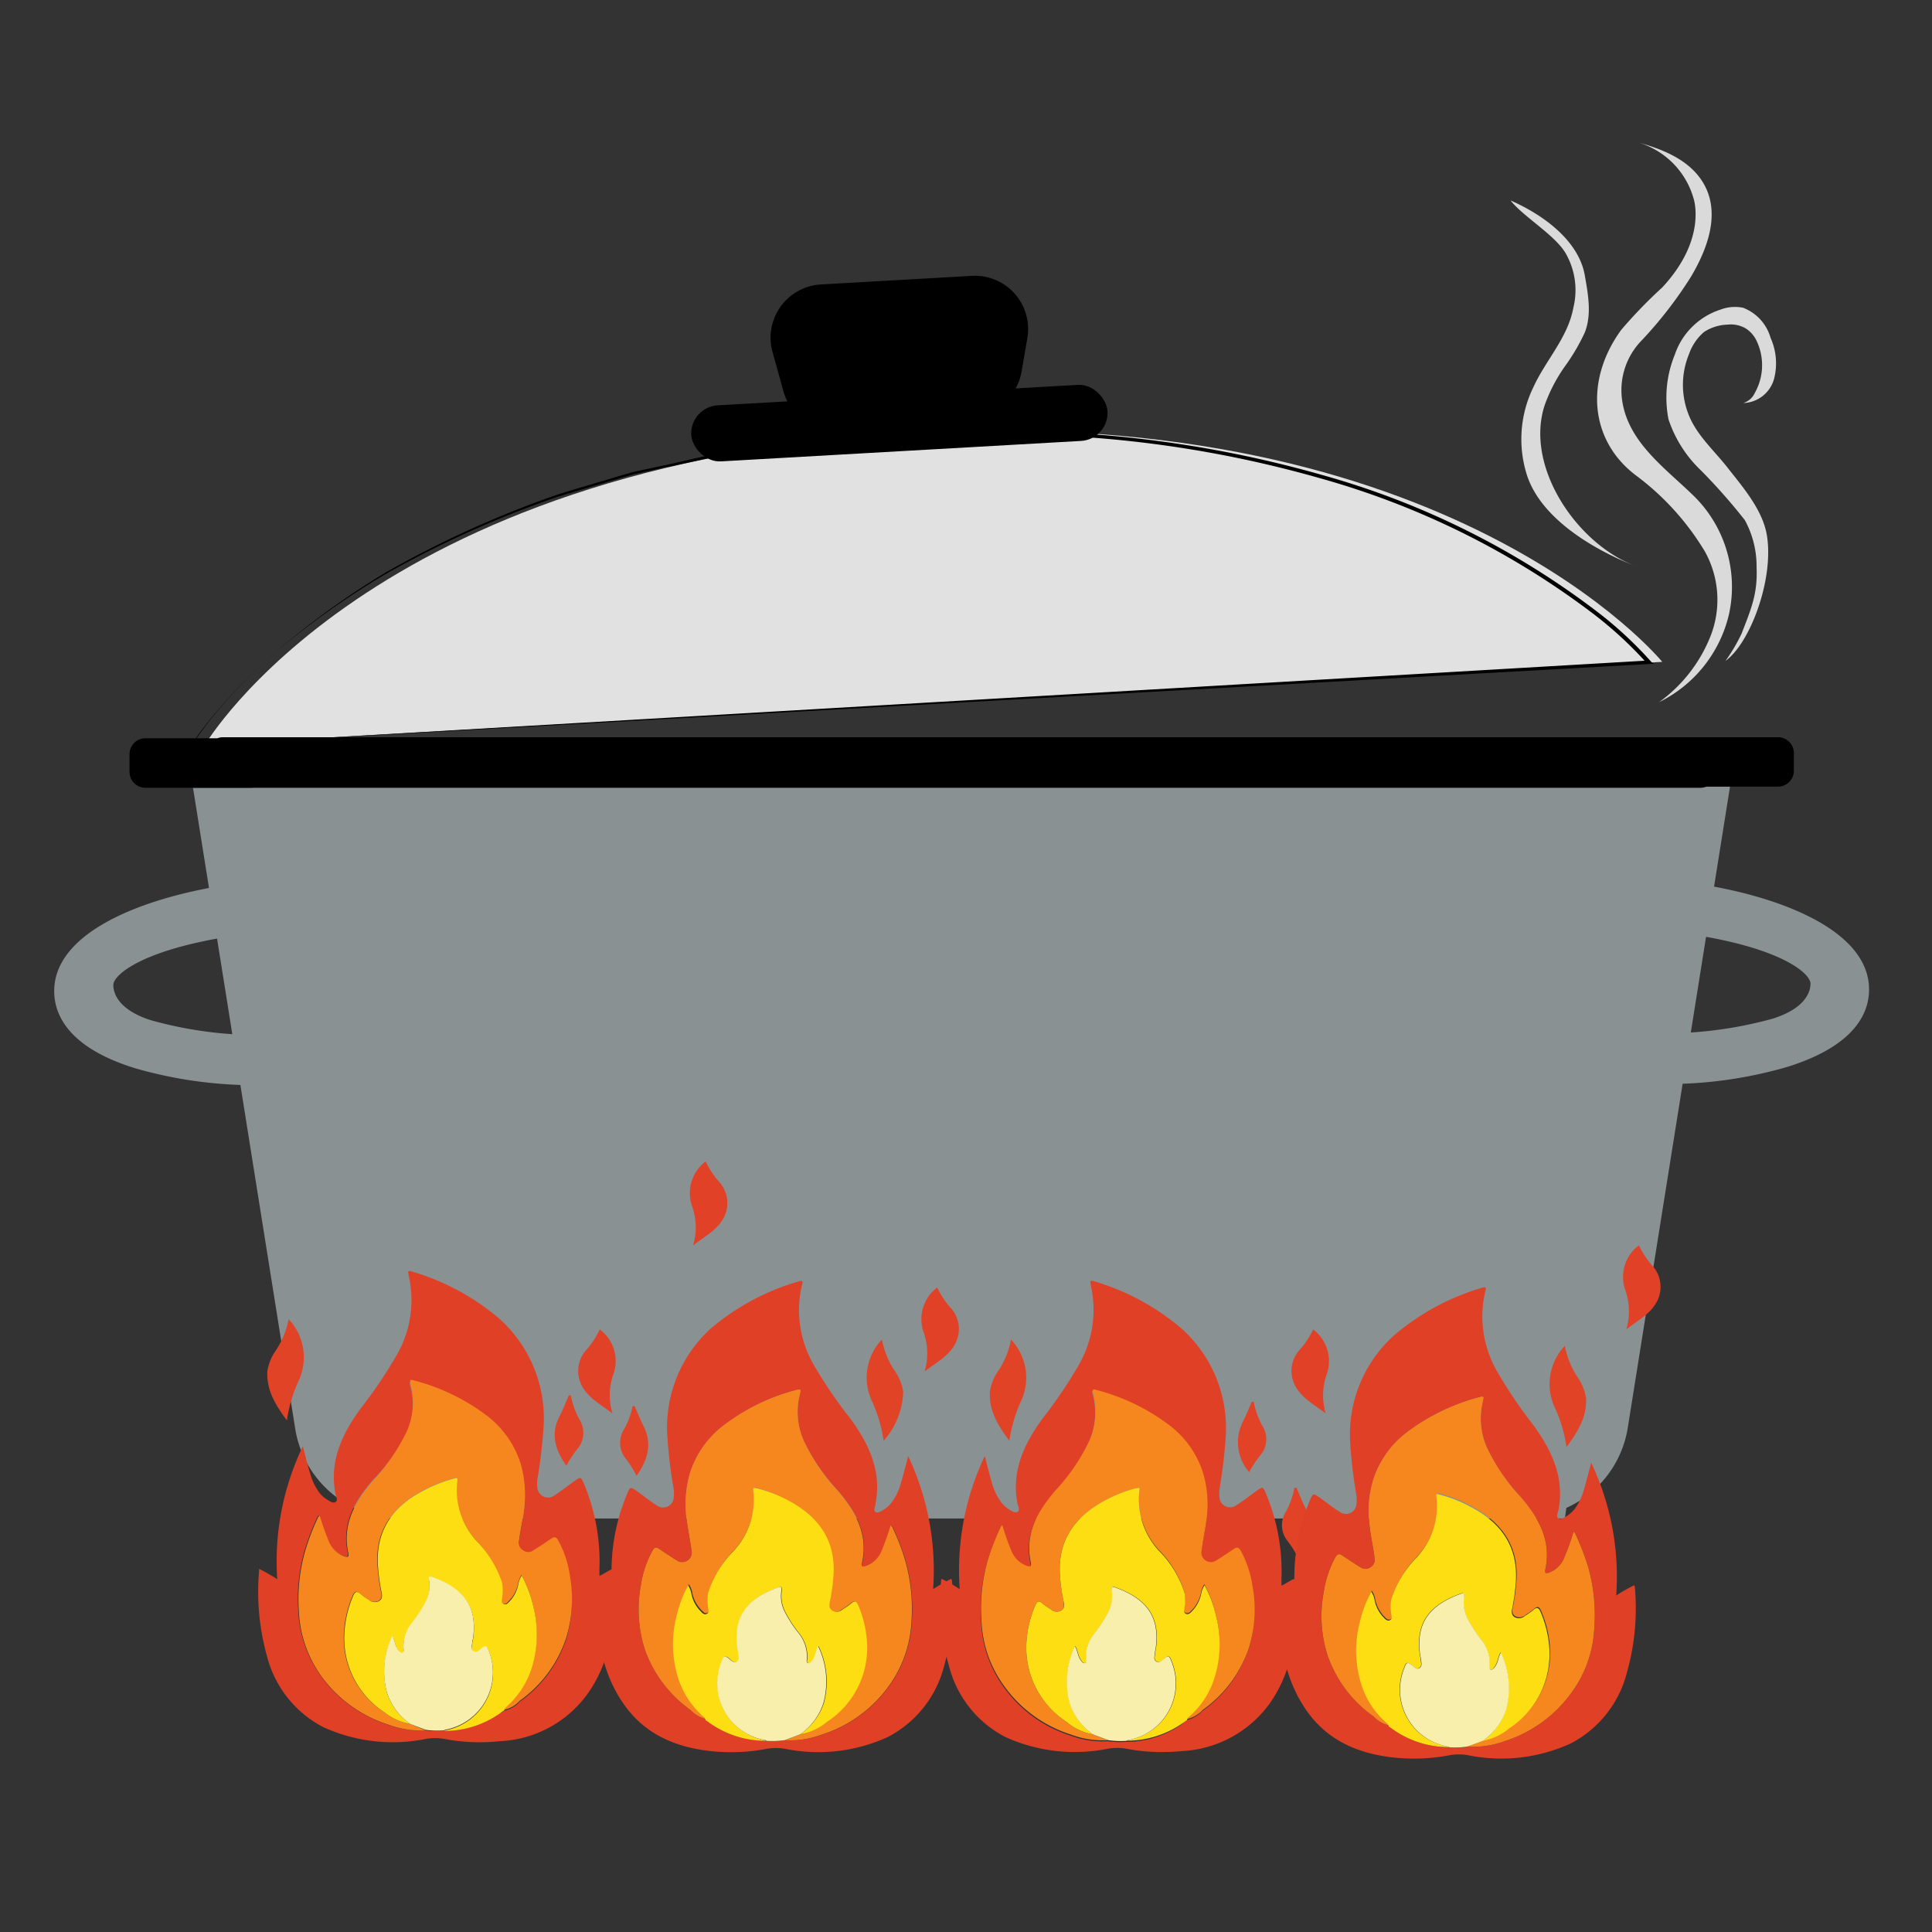 <svg xmlns="http://www.w3.org/2000/svg" viewBox="0 0 165.86 165.86"><rect x="0" y="0" width="165.86" height="165.86" fill="#333333" stroke="none"/><defs><style>.cls-1{fill:#e0e1e0;}.cls-2{fill:#8a9193;}.cls-3{fill:#e04026;}.cls-4{fill:#e14326;}.cls-5{fill:#e14126;}.cls-6{fill:#e24226;}.cls-7{fill:#f6871f;}.cls-8{fill:#fdde13;}.cls-9{fill:#f8efac;}.cls-10{fill:#dadadb;}</style></defs><g id="Layer_3" data-name="Layer 3"><path class="cls-1" d="M17.61,63.92S31.78,39.81,78.17,37.17,142.7,56.82,142.7,56.82Z"/><path d="M16.48,64,141.57,56.7l-.13.3a34,34,0,0,0-4.57-4.24,69.86,69.86,0,0,0-23.53-11.7A98.1,98.1,0,0,0,89,37.33l-2.93-.11a11.68,11.68,0,0,0-1.45,0l-1.4,0-5.67.14c-1.86.11-3.68.3-5.48.45l-2.68.23c-.89,0-1.76.25-2.62.36l-5.09.78c-1.66.3-3.27.7-4.87,1l-2.35.53c-.77.2-1.52.44-2.27.65-1.49.45-2.95.87-4.37,1.31a88.58,88.58,0,0,0-14.61,6.55,69,69,0,0,0-9.83,7,50.34,50.34,0,0,0-5.32,5.51c-.54.69-.95,1.21-1.2,1.59L16.5,64l.08-.14c.06-.11.15-.25.27-.43.25-.39.65-.92,1.18-1.62a48.18,48.18,0,0,1,5.32-5.56,69.38,69.38,0,0,1,9.81-7.13A88.37,88.37,0,0,1,47.8,42.48c1.42-.45,2.88-.87,4.38-1.32.75-.22,1.49-.46,2.26-.66L56.8,40c1.59-.34,3.2-.76,4.87-1.06l5.1-.79c.87-.12,1.74-.31,2.63-.37l2.68-.23c1.8-.15,3.64-.36,5.49-.46l5.69-.15,1.44,0a14,14,0,0,1,1.45,0l2.94.11a98.18,98.18,0,0,1,24.39,3.72,69.86,69.86,0,0,1,23.67,11.77,33.51,33.51,0,0,1,4.62,4.29L142,57l-.37,0Z"/><rect x="59.31" y="33.92" width="35.79" height="4.82" rx="2.41" transform="translate(-1.93 4.43) rotate(-3.25)"/><path d="M67.26,33.6l-.94-3.39a4.58,4.58,0,0,1,4.15-5.79l13-.74A4.57,4.57,0,0,1,88.2,29l-.5,2.91a4.59,4.59,0,0,1-4,3.77L72.15,36.93A4.57,4.57,0,0,1,67.26,33.6Z"/><path class="cls-2" d="M142.72,93.06c-.85,0-1.71,0-2.58-.07-9.86-.51-18.52-4.58-19.39-9.8l4.36.23c-.07,1.28,5.2,4.68,15.25,5.2a34.88,34.88,0,0,0,11.83-1.17c3.16-1,3.23-2.64,3.24-3,0-.88-2.48-3.06-10.27-4.24l.66-4.32c7.25,1.12,14.9,4.13,14.63,9.32-.1,1.94-1.39,4.61-6.94,6.36A36.86,36.86,0,0,1,142.72,93.06Z"/><path class="cls-2" d="M21.67,67.53v.1h-5.1l8.78,55.06a9.12,9.12,0,0,0,5.3,6.87l.1.71h2.35a10.19,10.19,0,0,0,1.24.09h100l.13-.91a9.11,9.11,0,0,0,5.27-6.86l8.78-55.06Z"/><path d="M152.63,63.29H19.15a1.33,1.33,0,0,0-.49.09H12.48a1.36,1.36,0,0,0-1.36,1.37v1.51a1.36,1.36,0,0,0,1.36,1.37H146a1.44,1.44,0,0,0,.5-.1h6.17A1.36,1.36,0,0,0,154,66.17V64.65A1.36,1.36,0,0,0,152.63,63.29Z"/><path class="cls-2" d="M11.61,91.71C6.05,90,4.76,87.29,4.66,85.35,4.39,80.16,12,77.15,19.29,76L20,80.35c-7.79,1.18-10.32,3.36-10.27,4.24,0,.32.08,2,3.24,3a34.61,34.61,0,0,0,11.83,1.18C34.81,88.2,40.07,84.79,40,83.51l4.37-.22c-.87,5.21-9.54,9.29-19.4,9.8-.87,0-1.73.07-2.57.07A37.11,37.11,0,0,1,11.61,91.71Z"/><path class="cls-3" d="M22.25,134.69a15.75,15.75,0,0,1,1.55.88A22.83,22.83,0,0,1,26,124.16c.22.84.38,1.53.59,2.21a5.07,5.07,0,0,0,.81,1.75,2.4,2.4,0,0,0,.64.59c.24.15.53.37.76.24s.06-.47,0-.71c-.55-2.81.58-5.14,2.16-7.32a39.07,39.07,0,0,0,3.12-4.63,9.39,9.39,0,0,0,1-6.8c0-.2-.18-.48.25-.34a20.38,20.38,0,0,1,7.55,4.07,11.49,11.49,0,0,1,3.78,9.38,43.64,43.64,0,0,1-.53,4.4,2.83,2.83,0,0,0,0,.71.92.92,0,0,0,1.34.75c.63-.39,1.2-.85,1.8-1.28s.6-.41.87.22a17.28,17.28,0,0,1,1.32,7.31c0,.16,0,.33,0,.49s0,0,.08.06l.83-.47c.2-.11.3-.07.31.18.18,3.67,0,7.27-2.22,10.42a9.82,9.82,0,0,1-7.59,4.09,16.1,16.1,0,0,1-4.75-.2,4.62,4.62,0,0,0-1.53,0,14.38,14.38,0,0,1-8.82-1,9.51,9.51,0,0,1-4.84-6.06,20.72,20.72,0,0,1-.69-7.35A1.08,1.08,0,0,1,22.25,134.69ZM43.07,147l.2-.13a2.58,2.58,0,0,0,1.36-.79,10.76,10.76,0,0,0,3.91-5.15,11.32,11.32,0,0,0,.36-5.51,8.82,8.82,0,0,0-1-3c-.17-.3-.32-.34-.6-.15-.5.34-1,.67-1.53,1a.72.72,0,0,1-.88,0,.71.71,0,0,1-.37-.68c.13-1,.36-2,.47-3a9.7,9.7,0,0,0-.3-3.72,8.33,8.33,0,0,0-2.8-4.07,17.72,17.72,0,0,0-6.41-3.12c-.46-.14-.28.18-.24.36a6.08,6.08,0,0,1-.33,4A17,17,0,0,1,32,127.07c-1.54,1.79-2.69,3.71-2.15,6.21.08.38-.06.38-.34.3a2.31,2.31,0,0,1-1.34-1.31,23.11,23.11,0,0,1-.77-2.18.42.42,0,0,0-.18.22,19.76,19.76,0,0,0-1.06,2.77,15.05,15.05,0,0,0-.55,5.25,10.31,10.31,0,0,0,2,5.64,11.35,11.35,0,0,0,5.69,4.09,7.66,7.66,0,0,0,3.18.48,6.88,6.88,0,0,0,1.57.05,8.31,8.31,0,0,0,4.84-1.54Z"/><path class="cls-4" d="M24.78,113.25a4.76,4.76,0,0,1,.85,5.3,12.33,12.33,0,0,0-1,3.39c-1-1.35-1.75-2.59-1.68-4.19a4.13,4.13,0,0,1,.74-1.83A7.36,7.36,0,0,0,24.78,113.25Z"/><path class="cls-5" d="M51.49,114.13a3.38,3.38,0,0,1,1.15,3.9,5.39,5.39,0,0,0-.06,3.31c-1.07-.82-2.18-1.37-2.71-2.54a2.71,2.71,0,0,1,.42-2.86A7.31,7.31,0,0,0,51.49,114.13Z"/><path class="cls-6" d="M54.65,126.7a9.79,9.79,0,0,0-.95-1.51,2.13,2.13,0,0,1-.21-2.34,6.92,6.92,0,0,0,.79-2c0-.08,0-.14.13-.14s.1.07.13.14c.23.53.45,1.07.71,1.59C56,123.93,55.63,125.3,54.65,126.7Z"/><path class="cls-7" d="M36.53,148.54a7.66,7.66,0,0,1-3.18-.48A11.35,11.35,0,0,1,27.66,144a10.31,10.31,0,0,1-2-5.64,15.05,15.05,0,0,1,.55-5.25,19.76,19.76,0,0,1,1.06-2.77.42.42,0,0,1,.18-.22,23.11,23.11,0,0,0,.77,2.18,2.31,2.31,0,0,0,1.34,1.31c.28.08.42.08.34-.3-.54-2.5.61-4.42,2.15-6.21a17,17,0,0,0,2.88-4.24,6.08,6.08,0,0,0,.33-4c0-.18-.22-.5.24-.36a17.72,17.72,0,0,1,6.41,3.12,8.33,8.33,0,0,1,2.8,4.07,9.7,9.7,0,0,1,.3,3.72c-.11,1-.34,2-.47,3a.71.71,0,0,0,.37.68.72.72,0,0,0,.88,0c.52-.31,1-.64,1.53-1,.28-.19.43-.15.6.15a8.82,8.82,0,0,1,1,3,11.32,11.32,0,0,1-.36,5.51A10.76,10.76,0,0,1,44.63,146a2.58,2.58,0,0,1-1.36.79.45.45,0,0,1,.16-.28,7.47,7.47,0,0,0,2.1-3.06,9.64,9.64,0,0,0,.24-5.55,10.6,10.6,0,0,0-1-2.68,1.88,1.88,0,0,0-.29.74,2.91,2.91,0,0,1-.76,1.45c-.15.15-.3.37-.55.26s-.13-.37-.12-.55a4,4,0,0,0,0-1.25A9.11,9.11,0,0,0,41,132.38a6.42,6.42,0,0,1-1.77-5.22c.06-.4-.11-.29-.33-.23A12,12,0,0,0,36.23,128c-2.5,1.35-4,3.33-3.83,6.31a17,17,0,0,0,.29,2.24c.06.3.16.64-.16.86a.76.76,0,0,1-.92-.1,4.57,4.57,0,0,1-.68-.47c-.31-.28-.49-.25-.65.14a9.38,9.38,0,0,0-.74,3A7.59,7.59,0,0,0,33,147,4.89,4.89,0,0,0,35.22,148Z"/><path class="cls-8" d="M35.22,148A4.89,4.89,0,0,1,33,147a7.59,7.59,0,0,1-3.42-7,9.38,9.38,0,0,1,.74-3c.16-.39.34-.42.65-.14a4.57,4.57,0,0,0,.68.47.76.76,0,0,0,.92.1c.32-.22.22-.56.16-.86a17,17,0,0,1-.29-2.24c-.16-3,1.33-5,3.83-6.31a12,12,0,0,1,2.66-1.07c.22-.06.39-.17.33.23A6.42,6.42,0,0,0,41,132.38a9.11,9.11,0,0,1,2.11,3.52,4,4,0,0,1,0,1.25c0,.18-.13.44.12.55s.4-.11.55-.26A2.91,2.91,0,0,0,44.5,136a1.88,1.88,0,0,1,.29-.74,10.6,10.6,0,0,1,1,2.68,9.64,9.64,0,0,1-.24,5.55,7.47,7.47,0,0,1-2.1,3.06.45.45,0,0,0-.16.28l-.2.13-.13.1a8.31,8.31,0,0,1-4.84,1.54l.09-.05a5,5,0,0,0,3.75-6.8c-.11-.31-.22-.53-.59-.22-.19.15-.4.47-.71.26s-.1-.51-.11-.77a2.61,2.61,0,0,1,.06-.27c.43-2.92-.92-4.38-3.46-5.31-.26-.1-.37-.05-.31.28a2.94,2.94,0,0,1-.27,1.77,10.83,10.83,0,0,1-1.23,1.9,3.18,3.18,0,0,0-.69,2.16c0,.13.11.32-.09.38s-.26-.11-.36-.22c-.28-.35-.28-.82-.51-1.24a7,7,0,0,0-.46,4.89A5.24,5.24,0,0,0,35.22,148Z"/><path class="cls-9" d="M35.22,148a5.24,5.24,0,0,1-2-2.69,7,7,0,0,1,.46-4.89c.23.42.23.89.51,1.24.1.11.2.27.36.22s.1-.25.09-.38a3.18,3.18,0,0,1,.69-2.16,10.83,10.83,0,0,0,1.23-1.9,2.94,2.94,0,0,0,.27-1.77c-.06-.33,0-.38.31-.28,2.54.93,3.89,2.39,3.46,5.31a2.61,2.61,0,0,0-.06.27c0,.26-.17.58.11.77s.52-.11.71-.26c.37-.31.48-.09.59.22a5,5,0,0,1-3.75,6.8l-.09.05a6.88,6.88,0,0,1-1.57-.05Z"/><path class="cls-7" d="M42.94,147.05l.13-.1Z"/><path class="cls-3" d="M80.84,135.54a14.68,14.68,0,0,1,1.55.88A22.85,22.85,0,0,1,84.54,125c.22.84.39,1.53.59,2.21a5.26,5.26,0,0,0,.81,1.75,2.85,2.85,0,0,0,.65.6c.23.14.52.36.76.23s.06-.47,0-.71c-.54-2.81.58-5.14,2.16-7.31a39.27,39.27,0,0,0,3.13-4.64,9.43,9.43,0,0,0,1-6.8c0-.2-.18-.48.26-.34a20.41,20.41,0,0,1,7.54,4.07,11.46,11.46,0,0,1,3.78,9.38,43.3,43.3,0,0,1-.53,4.4,3.39,3.39,0,0,0,0,.71.91.91,0,0,0,1.33.75c.63-.38,1.21-.85,1.81-1.28s.59-.41.86.23a17.21,17.21,0,0,1,1.32,7.3c0,.16,0,.33,0,.49s0,0,.07.06l.83-.47c.2-.11.3-.07.31.18.19,3.67,0,7.27-2.21,10.42a9.89,9.89,0,0,1-7.6,4.1,16.47,16.47,0,0,1-4.75-.21,4.63,4.63,0,0,0-1.53,0,14.39,14.39,0,0,1-8.82-1,9.49,9.49,0,0,1-4.83-6.06,20.25,20.25,0,0,1-.69-7.35A.62.62,0,0,1,80.84,135.54Zm20.83,12.26.19-.13a2.63,2.63,0,0,0,1.36-.78,10.77,10.77,0,0,0,3.91-5.16,11.09,11.09,0,0,0,.36-5.51,9.09,9.09,0,0,0-1-3c-.18-.3-.33-.34-.6-.15-.51.34-1,.67-1.54,1a.81.81,0,0,1-1.24-.7c.12-1,.36-2,.46-3.05a9.52,9.52,0,0,0-.3-3.72,8.2,8.2,0,0,0-2.8-4.07,17.67,17.67,0,0,0-6.4-3.12c-.46-.14-.29.18-.24.37a6.16,6.16,0,0,1-.34,4,16.84,16.84,0,0,1-2.88,4.23c-1.54,1.79-2.68,3.71-2.15,6.21.08.38-.06.38-.33.3a2.25,2.25,0,0,1-1.34-1.31,20.59,20.59,0,0,1-.77-2.18.44.44,0,0,0-.18.23,20.47,20.47,0,0,0-1.07,2.76,15,15,0,0,0-.54,5.25,10.21,10.21,0,0,0,2,5.64,11.22,11.22,0,0,0,5.68,4.09,7.7,7.7,0,0,0,3.19.48,7.41,7.41,0,0,0,1.56.06,8.43,8.43,0,0,0,4.85-1.55Z"/><path class="cls-4" d="M86.79,115a4.75,4.75,0,0,1,.86,5.29,12.51,12.51,0,0,0-1,3.4c-1-1.35-1.75-2.6-1.67-4.19a4.23,4.23,0,0,1,.73-1.83A7,7,0,0,0,86.79,115Z"/><path class="cls-5" d="M112.73,114.13a3.4,3.4,0,0,1,1.15,3.9,5.46,5.46,0,0,0-.07,3.31c-1.07-.82-2.17-1.37-2.7-2.54a2.69,2.69,0,0,1,.41-2.86A7.07,7.07,0,0,0,112.73,114.13Z"/><path class="cls-6" d="M111.46,133.76a9.41,9.41,0,0,0-.95-1.5,2.14,2.14,0,0,1-.2-2.34,6.87,6.87,0,0,0,.79-2.06c0-.08,0-.14.13-.14s.1.08.13.15c.23.53.44,1.07.71,1.58A3.93,3.93,0,0,1,111.46,133.76Z"/><path class="cls-7" d="M95.13,149.39a7.7,7.7,0,0,1-3.19-.48,11.22,11.22,0,0,1-5.68-4.09,10.21,10.21,0,0,1-2-5.64,15,15,0,0,1,.54-5.25,20.47,20.47,0,0,1,1.07-2.76.44.44,0,0,1,.18-.23,20.59,20.59,0,0,0,.77,2.18,2.25,2.25,0,0,0,1.34,1.31c.27.08.41.08.33-.3-.53-2.5.61-4.42,2.15-6.21a16.84,16.84,0,0,0,2.88-4.23,6.16,6.16,0,0,0,.34-4c0-.19-.22-.51.24-.37a17.67,17.67,0,0,1,6.4,3.12,8.2,8.2,0,0,1,2.8,4.07,9.52,9.52,0,0,1,.3,3.72c-.1,1-.34,2-.46,3.05a.81.81,0,0,0,1.24.7c.52-.31,1-.64,1.54-1,.27-.19.42-.15.6.15a9.09,9.09,0,0,1,1,3,11.09,11.09,0,0,1-.36,5.51,10.77,10.77,0,0,1-3.91,5.16,2.63,2.63,0,0,1-1.36.78.42.42,0,0,1,.17-.28,7.29,7.29,0,0,0,2.09-3.06,9.61,9.61,0,0,0,.24-5.54,10.3,10.3,0,0,0-1-2.69,1.88,1.88,0,0,0-.29.74,3,3,0,0,1-.75,1.45c-.15.15-.31.37-.56.26s-.13-.36-.12-.55a3.5,3.5,0,0,0,0-1.25,9,9,0,0,0-2.11-3.52A6.46,6.46,0,0,1,97.81,128c.07-.4-.1-.28-.32-.23a12.12,12.12,0,0,0-2.67,1.07c-2.5,1.36-4,3.33-3.83,6.31a15.27,15.27,0,0,0,.3,2.24c0,.3.16.64-.16.86a.76.76,0,0,1-.93-.1,5.15,5.15,0,0,1-.68-.47c-.3-.27-.48-.25-.64.14a9.4,9.4,0,0,0-.75,3,7.6,7.6,0,0,0,3.43,7,4.75,4.75,0,0,0,2.26,1.07Z"/><path class="cls-8" d="M93.82,148.89a4.75,4.75,0,0,1-2.26-1.07,7.6,7.6,0,0,1-3.43-7,9.4,9.4,0,0,1,.75-3c.16-.39.34-.41.64-.14a5.15,5.15,0,0,0,.68.47.76.76,0,0,0,.93.1c.32-.22.21-.56.16-.86a15.27,15.27,0,0,1-.3-2.24c-.16-3,1.33-4.95,3.83-6.31a12.12,12.12,0,0,1,2.67-1.07c.22,0,.39-.17.32.23a6.46,6.46,0,0,0,1.77,5.22,9,9,0,0,1,2.11,3.52,3.5,3.5,0,0,1,0,1.25c0,.19-.12.44.12.55s.41-.11.56-.26a3,3,0,0,0,.75-1.45,1.88,1.88,0,0,1,.29-.74,10.3,10.3,0,0,1,1,2.69,9.61,9.61,0,0,1-.24,5.54,7.29,7.29,0,0,1-2.09,3.06.42.42,0,0,0-.17.28l-.19.13-.13.1a8.43,8.43,0,0,1-4.85,1.55.33.33,0,0,1,.1-.06,4.94,4.94,0,0,0,3.74-6.79c-.11-.32-.21-.54-.59-.23-.19.15-.4.47-.7.26s-.1-.51-.11-.77a1.28,1.28,0,0,1,.05-.27c.44-2.92-.92-4.38-3.46-5.31-.26-.1-.36-.05-.31.28a3,3,0,0,1-.26,1.77,11.44,11.44,0,0,1-1.23,1.9,3.14,3.14,0,0,0-.7,2.16c0,.13.11.33-.09.38s-.26-.1-.35-.22c-.28-.35-.28-.82-.52-1.24a7.08,7.08,0,0,0-.46,4.89A5.26,5.26,0,0,0,93.82,148.89Z"/><path class="cls-9" d="M93.82,148.89a5.26,5.26,0,0,1-2-2.69,7.08,7.08,0,0,1,.46-4.89c.24.42.24.89.52,1.24.09.12.19.27.35.22s.1-.25.09-.38a3.14,3.14,0,0,1,.7-2.16,11.44,11.44,0,0,0,1.23-1.9,3,3,0,0,0,.26-1.77c0-.33,0-.38.31-.28,2.54.93,3.9,2.39,3.46,5.31a1.28,1.28,0,0,0-.05.27c0,.26-.17.58.11.77s.51-.11.7-.26c.38-.31.48-.09.59.23a4.94,4.94,0,0,1-3.74,6.79.33.33,0,0,0-.1.06,7.41,7.41,0,0,1-1.56-.06Z"/><path class="cls-7" d="M101.54,147.9l.13-.1Z"/><path class="cls-3" d="M81.73,135.72a20.7,20.7,0,0,1-.69,7.35,9.51,9.51,0,0,1-4.84,6.06,14.38,14.38,0,0,1-8.82,1,4.62,4.62,0,0,0-1.53,0,16.45,16.45,0,0,1-4.75.21c-3.09-.32-5.78-1.46-7.59-4.1-2.17-3.15-2.4-6.75-2.22-10.42,0-.25.11-.29.31-.18l.83.47s.08,0,.08-.06,0-.33,0-.49a17.21,17.21,0,0,1,1.32-7.3c.27-.64.28-.64.87-.23s1.17.9,1.8,1.28a.91.91,0,0,0,1.34-.75,3.39,3.39,0,0,0,0-.71,40.66,40.66,0,0,1-.54-4.4A11.49,11.49,0,0,1,61,114.07,20.38,20.38,0,0,1,68.59,110c.43-.14.3.14.25.34a9.39,9.39,0,0,0,1,6.8A39.19,39.19,0,0,0,73,121.78c1.58,2.17,2.71,4.5,2.16,7.31,0,.24-.22.57,0,.71s.52-.09.76-.23a2.61,2.61,0,0,0,.64-.6,5.07,5.07,0,0,0,.81-1.75c.21-.68.37-1.37.6-2.21a23,23,0,0,1,2.14,11.41,15.75,15.75,0,0,1,1.55-.88A1.57,1.57,0,0,1,81.73,135.72ZM61,147.9a8.4,8.4,0,0,0,4.84,1.55,7.51,7.51,0,0,0,1.57-.06,7.66,7.66,0,0,0,3.18-.48,11.29,11.29,0,0,0,5.69-4.09,10.28,10.28,0,0,0,2-5.64,15.05,15.05,0,0,0-.55-5.25,19.17,19.17,0,0,0-1.06-2.76.44.44,0,0,0-.18-.23,23.11,23.11,0,0,1-.77,2.18,2.28,2.28,0,0,1-1.34,1.31c-.28.08-.42.08-.34-.3.54-2.5-.61-4.42-2.15-6.21A17.11,17.11,0,0,1,69,123.69a6.09,6.09,0,0,1-.33-4c0-.19.22-.51-.24-.37a17.59,17.59,0,0,0-6.4,3.12,8.29,8.29,0,0,0-2.81,4.07,9.71,9.71,0,0,0-.3,3.72c.11,1,.34,2,.47,3.05a.82.82,0,0,1-1.25.7c-.51-.31-1-.64-1.53-1-.28-.19-.43-.15-.6.15a8.89,8.89,0,0,0-1,3,11.32,11.32,0,0,0,.36,5.51,10.83,10.83,0,0,0,3.91,5.16,2.63,2.63,0,0,0,1.36.78l.2.13Z"/><path class="cls-4" d="M75.71,115a4.73,4.73,0,0,0-.85,5.29,12.51,12.51,0,0,1,1,3.4,6.69,6.69,0,0,0,1.68-4.19,4.13,4.13,0,0,0-.74-1.83A7.36,7.36,0,0,1,75.71,115Z"/><path class="cls-5" d="M80.46,110.53a3.39,3.39,0,0,0-1.15,3.89,5.5,5.5,0,0,1,.07,3.32c1.07-.83,2.17-1.37,2.7-2.54a2.69,2.69,0,0,0-.41-2.86A7.07,7.07,0,0,1,80.46,110.53Z"/><path class="cls-5" d="M60.58,99.71a3.4,3.4,0,0,0-1.15,3.89,5.35,5.35,0,0,1,.07,3.32c1.07-.83,2.18-1.37,2.71-2.54a2.71,2.71,0,0,0-.42-2.86A7.63,7.63,0,0,1,60.58,99.71Z"/><path class="cls-6" d="M48.62,125.83a9.52,9.52,0,0,1,1-1.51,2.11,2.11,0,0,0,.2-2.33,7,7,0,0,1-.79-2.06c0-.08,0-.14-.13-.14s-.1.08-.13.15c-.23.53-.44,1.07-.7,1.58C47.24,123.06,47.64,124.43,48.62,125.83Z"/><path class="cls-7" d="M67.38,149.39a7.66,7.66,0,0,0,3.18-.48,11.29,11.29,0,0,0,5.69-4.09,10.28,10.28,0,0,0,2-5.64,15.05,15.05,0,0,0-.55-5.25,19.17,19.17,0,0,0-1.06-2.76.44.44,0,0,0-.18-.23,23.11,23.11,0,0,1-.77,2.18,2.28,2.28,0,0,1-1.34,1.31c-.28.08-.42.08-.34-.3.54-2.5-.61-4.42-2.15-6.21A17.11,17.11,0,0,1,69,123.69a6.09,6.09,0,0,1-.33-4c0-.19.22-.51-.24-.37a17.59,17.59,0,0,0-6.4,3.12,8.29,8.29,0,0,0-2.81,4.07,9.71,9.71,0,0,0-.3,3.72c.11,1,.34,2,.47,3.05a.82.82,0,0,1-1.25.7c-.51-.31-1-.64-1.53-1-.28-.19-.43-.15-.6.15a8.89,8.89,0,0,0-1,3,11.32,11.32,0,0,0,.36,5.51,10.83,10.83,0,0,0,3.91,5.16,2.63,2.63,0,0,0,1.36.78.45.45,0,0,0-.16-.28,7.41,7.41,0,0,1-2.1-3.06,9.61,9.61,0,0,1-.24-5.54,10.67,10.67,0,0,1,1-2.69,1.88,1.88,0,0,1,.29.74,2.91,2.91,0,0,0,.76,1.45c.15.15.3.37.55.26s.13-.36.12-.55a4,4,0,0,1,0-1.25,9.11,9.11,0,0,1,2.11-3.52A6.42,6.42,0,0,0,64.69,128c-.06-.4.11-.28.33-.23a12,12,0,0,1,2.66,1.07c2.5,1.36,4,3.33,3.83,6.31a16.73,16.73,0,0,1-.29,2.24c-.06.3-.16.64.16.86a.74.74,0,0,0,.92-.1,4.57,4.57,0,0,0,.68-.47c.31-.27.49-.25.65.14a9.38,9.38,0,0,1,.74,3,7.59,7.59,0,0,1-3.42,7,4.75,4.75,0,0,1-2.26,1.07Z"/><path class="cls-8" d="M68.69,148.89A4.75,4.75,0,0,0,71,147.82a7.59,7.59,0,0,0,3.42-7,9.38,9.38,0,0,0-.74-3c-.16-.39-.34-.41-.65-.14a4.57,4.57,0,0,1-.68.47.74.74,0,0,1-.92.1c-.32-.22-.22-.56-.16-.86a16.73,16.73,0,0,0,.29-2.24c.16-3-1.33-4.95-3.83-6.31A12,12,0,0,0,65,127.78c-.22,0-.39-.17-.33.23a6.42,6.42,0,0,1-1.77,5.22,9.11,9.11,0,0,0-2.11,3.52,4,4,0,0,0,0,1.25c0,.19.13.44-.12.55s-.4-.11-.55-.26a2.91,2.91,0,0,1-.76-1.45,1.88,1.88,0,0,0-.29-.74,10.67,10.67,0,0,0-1,2.69,9.61,9.61,0,0,0,.24,5.54,7.41,7.41,0,0,0,2.1,3.06.45.45,0,0,1,.16.28l.2.13.13.1a8.4,8.4,0,0,0,4.84,1.55l-.09-.06A4.94,4.94,0,0,1,62,142.6c.11-.32.22-.54.59-.23.19.15.4.47.71.26s.1-.51.11-.77a2.61,2.61,0,0,0-.06-.27c-.43-2.92.93-4.38,3.46-5.31.26-.1.37-.05.31.28a2.94,2.94,0,0,0,.27,1.77,10.83,10.83,0,0,0,1.23,1.9,3.18,3.18,0,0,1,.69,2.16c0,.13-.11.33.09.38s.26-.1.36-.22c.28-.35.28-.82.51-1.24a7,7,0,0,1,.46,4.89A5.24,5.24,0,0,1,68.69,148.89Z"/><path class="cls-9" d="M68.69,148.89a5.24,5.24,0,0,0,2-2.69,7,7,0,0,0-.46-4.89c-.23.42-.23.89-.51,1.24-.1.12-.2.27-.36.22s-.1-.25-.09-.38a3.18,3.18,0,0,0-.69-2.16,10.83,10.83,0,0,1-1.23-1.9,2.94,2.94,0,0,1-.27-1.77c.06-.33,0-.38-.31-.28-2.53.93-3.89,2.39-3.46,5.31a2.61,2.61,0,0,1,.06.27c0,.26.17.58-.11.77s-.52-.11-.71-.26c-.37-.31-.48-.09-.59.23a4.94,4.94,0,0,0,3.75,6.79l.09.06a7.51,7.51,0,0,0,1.57-.06Z"/><path class="cls-7" d="M61,147.9l-.13-.1Z"/><path class="cls-3" d="M140.35,136.27a20.25,20.25,0,0,1-.69,7.35,9.49,9.49,0,0,1-4.83,6.06,14.32,14.32,0,0,1-8.82,1,4.38,4.38,0,0,0-1.53,0,16.45,16.45,0,0,1-4.75.21c-3.09-.32-5.78-1.45-7.6-4.09-2.17-3.16-2.4-6.76-2.21-10.43,0-.25.11-.29.31-.18l.83.48.07-.06a4.17,4.17,0,0,0,0-.5,17.21,17.21,0,0,1,1.32-7.3c.27-.64.28-.64.86-.23s1.18.9,1.81,1.28a.9.9,0,0,0,1.33-.74,3.48,3.48,0,0,0,0-.72,43,43,0,0,1-.53-4.4,11.46,11.46,0,0,1,3.78-9.38,20.56,20.56,0,0,1,7.54-4.07c.44-.14.31.14.26.35a9.41,9.41,0,0,0,1,6.79,38.46,38.46,0,0,0,3.13,4.64c1.58,2.18,2.7,4.5,2.16,7.32-.05.23-.23.56,0,.7s.53-.09.76-.23a2.64,2.64,0,0,0,.65-.6,5.17,5.17,0,0,0,.81-1.75c.2-.68.37-1.37.59-2.2a22.79,22.79,0,0,1,2.15,11.4,14.68,14.68,0,0,1,1.55-.88A.62.62,0,0,1,140.35,136.27ZM119.6,148.45a8.3,8.3,0,0,0,4.84,1.55,7.41,7.41,0,0,0,1.56-.06,7.7,7.7,0,0,0,3.19-.47,11.3,11.3,0,0,0,5.68-4.1,10.17,10.17,0,0,0,2-5.63,15.08,15.08,0,0,0-.54-5.26,21,21,0,0,0-1.07-2.76.35.35,0,0,0-.18-.22,17.79,17.79,0,0,1-.77,2.17A2.25,2.25,0,0,1,133,135c-.27.09-.41.08-.33-.29.53-2.5-.61-4.43-2.15-6.22a16.67,16.67,0,0,1-2.88-4.23,6.16,6.16,0,0,1-.34-3.95c0-.19.22-.51-.24-.37a17.84,17.84,0,0,0-6.4,3.12,8.27,8.27,0,0,0-2.8,4.08,9.45,9.45,0,0,0-.3,3.71c.1,1,.34,2,.46,3a.72.72,0,0,1-.36.69.75.75,0,0,1-.88,0c-.52-.32-1-.64-1.54-1-.27-.18-.42-.15-.6.15a9.07,9.07,0,0,0-1,3,11,11,0,0,0,.36,5.5,10.68,10.68,0,0,0,3.91,5.16,2.63,2.63,0,0,0,1.36.78l.2.13Z"/><path class="cls-4" d="M134.34,115.54a4.76,4.76,0,0,0-.86,5.3,12,12,0,0,1,1,3.39c1-1.35,1.75-2.59,1.68-4.19a4.37,4.37,0,0,0-.74-1.83A7.19,7.19,0,0,1,134.34,115.54Z"/><path class="cls-5" d="M140.7,106.91a3.37,3.37,0,0,0-1.15,3.89,5.5,5.5,0,0,1,.07,3.32c1.07-.83,2.17-1.37,2.7-2.54a2.71,2.71,0,0,0-.41-2.86A7.07,7.07,0,0,1,140.7,106.91Z"/><path class="cls-6" d="M107.24,126.38a9.41,9.41,0,0,1,1-1.5,2.13,2.13,0,0,0,.21-2.34,6.92,6.92,0,0,1-.79-2.05c0-.09,0-.15-.13-.15s-.1.08-.13.15c-.23.53-.45,1.07-.71,1.58A3.91,3.91,0,0,0,107.24,126.38Z"/><path class="cls-7" d="M126,149.94a7.7,7.7,0,0,0,3.19-.47,11.3,11.3,0,0,0,5.68-4.1,10.17,10.17,0,0,0,2-5.63,15.08,15.08,0,0,0-.54-5.26,21,21,0,0,0-1.07-2.76.35.35,0,0,0-.18-.22,17.79,17.79,0,0,1-.77,2.17A2.25,2.25,0,0,1,133,135c-.27.09-.41.08-.33-.29.53-2.5-.61-4.43-2.15-6.22a16.67,16.67,0,0,1-2.88-4.23,6.16,6.16,0,0,1-.34-3.95c0-.19.22-.51-.24-.37a17.84,17.84,0,0,0-6.4,3.12,8.27,8.27,0,0,0-2.8,4.08,9.45,9.45,0,0,0-.3,3.71c.1,1,.34,2,.46,3a.72.72,0,0,1-.36.69.75.75,0,0,1-.88,0c-.52-.32-1-.64-1.54-1-.27-.18-.42-.15-.6.15a9.07,9.07,0,0,0-1,3,11,11,0,0,0,.36,5.5,10.68,10.68,0,0,0,3.91,5.16,2.63,2.63,0,0,0,1.36.78.42.42,0,0,0-.17-.28,7.32,7.32,0,0,1-2.09-3.05,9.64,9.64,0,0,1-.24-5.55,10.3,10.3,0,0,1,1-2.69,1.88,1.88,0,0,1,.29.74,2.94,2.94,0,0,0,.75,1.45c.15.16.31.38.56.26s.13-.36.12-.54a3.55,3.55,0,0,1,0-1.26,9.18,9.18,0,0,1,2.11-3.52,6.43,6.43,0,0,0,1.77-5.21c-.07-.4.1-.29.32-.23a11.21,11.21,0,0,1,2.67,1.07c2.5,1.35,4,3.32,3.83,6.3a16.73,16.73,0,0,1-.29,2.24c-.06.3-.16.64.15.87a.77.77,0,0,0,.93-.1,6.8,6.8,0,0,0,.68-.47c.3-.28.48-.26.64.13a9.39,9.39,0,0,1,.75,3,7.61,7.61,0,0,1-3.42,7,4.82,4.82,0,0,1-2.27,1.07Z"/><path class="cls-8" d="M127.31,149.44a4.82,4.82,0,0,0,2.27-1.07,7.61,7.61,0,0,0,3.42-7,9.39,9.39,0,0,0-.75-3c-.16-.39-.34-.41-.64-.13a6.8,6.8,0,0,1-.68.47.77.77,0,0,1-.93.1c-.31-.23-.21-.57-.15-.87a16.73,16.73,0,0,0,.29-2.24c.16-3-1.33-5-3.83-6.3a11.21,11.21,0,0,0-2.67-1.07c-.22-.06-.39-.17-.32.23a6.43,6.43,0,0,1-1.77,5.21,9.18,9.18,0,0,0-2.11,3.52,3.55,3.55,0,0,0,0,1.26c0,.18.12.43-.12.54s-.41-.1-.56-.26a2.94,2.94,0,0,1-.75-1.45,1.88,1.88,0,0,0-.29-.74,10.3,10.3,0,0,0-1,2.69,9.64,9.64,0,0,0,.24,5.55,7.32,7.32,0,0,0,2.09,3.05.42.42,0,0,1,.17.28l.2.13.13.1a8.3,8.3,0,0,0,4.84,1.55.33.33,0,0,0-.1-.06,4.94,4.94,0,0,1-3.74-6.79c.11-.32.21-.54.59-.23.19.16.4.47.7.27s.1-.52.12-.78a2.61,2.61,0,0,0-.06-.27c-.44-2.91.92-4.38,3.46-5.31.26-.09.36-.05.31.28a3.06,3.06,0,0,0,.26,1.78,12.33,12.33,0,0,0,1.23,1.9,3.13,3.13,0,0,1,.7,2.16c0,.13-.11.32.09.38s.26-.11.35-.23c.29-.35.28-.82.52-1.24a7.09,7.09,0,0,1,.46,4.89A5.26,5.26,0,0,1,127.31,149.44Z"/><path class="cls-9" d="M127.31,149.44a5.26,5.26,0,0,0,2-2.69,7.09,7.09,0,0,0-.46-4.89c-.24.42-.23.89-.52,1.24-.09.12-.19.27-.35.23s-.1-.25-.09-.38a3.13,3.13,0,0,0-.7-2.16,12.33,12.33,0,0,1-1.23-1.9,3.06,3.06,0,0,1-.26-1.78c0-.33,0-.37-.31-.28-2.54.93-3.9,2.4-3.46,5.31a2.61,2.61,0,0,1,.06.27c0,.26.16.59-.12.78s-.51-.11-.7-.27c-.38-.31-.48-.09-.59.23a4.94,4.94,0,0,0,3.74,6.79.33.33,0,0,1,.1.06,7.41,7.41,0,0,0,1.56-.06Z"/><path class="cls-7" d="M119.6,148.45l-.13-.1Z"/><path class="cls-10" d="M142.7,24.68a40.29,40.29,0,0,0-3.52,3.64c-3.17,4.35-2.71,9.62,1.42,12.61a22.77,22.77,0,0,1,5.76,6.41,8.54,8.54,0,0,1,.53,7.16,12.8,12.8,0,0,1-4.46,5.78,11.26,11.26,0,0,0,6-7.54,10.94,10.94,0,0,0-3.16-10.3c-2.41-2.32-5.46-4.5-6-8a6.11,6.11,0,0,1,1.7-5.25,35.47,35.47,0,0,0,4.19-5.42c1.48-2.48,2.69-5.75.86-8.38-1.2-1.73-3.3-2.58-5.32-3.14A7,7,0,0,1,145.38,17S146.62,20.47,142.7,24.68Z"/><path class="cls-10" d="M140.6,48.66c-5.1-1.78-9.73-8.5-8-13.85a13.77,13.77,0,0,1,1.76-3.38,17.37,17.37,0,0,0,1.69-2.88c.62-1.57.28-3.32,0-4.93-.53-2.95-3.52-5.16-6.37-6.41,1.12,1.43,4,3.07,4.82,4.7a6.31,6.31,0,0,1,.57,4.51c-.47,2.58-2.4,4.53-3.45,6.86a10.15,10.15,0,0,0-.5,7.61C132.87,46,140.59,48.66,140.6,48.66Z"/><path class="cls-10" d="M149.79,44.65A49.27,49.27,0,0,0,146,40.36,10.69,10.69,0,0,1,143.24,36a9.7,9.7,0,0,1,.54-5.55,6.12,6.12,0,0,1,3.92-3.87,3.49,3.49,0,0,1,1.94-.16A3.9,3.9,0,0,1,152,29a5.33,5.33,0,0,1,.3,3.53,2.83,2.83,0,0,1-2.64,2.07,1.62,1.62,0,0,0,1-.89,4.85,4.85,0,0,0,.15-4.43,2.54,2.54,0,0,0-1-1.12,2.57,2.57,0,0,0-1.52-.29,3.89,3.89,0,0,0-2,.63A4.39,4.39,0,0,0,145,30.4a6.93,6.93,0,0,0-.09,5.05c.66,1.83,2.19,3.16,3.37,4.66,1.33,1.7,3.06,3.67,3.41,5.88.6,3.71-1.41,9.19-3.56,10.75a15.07,15.07,0,0,0,1.39-2.36c.81-2.1,1.38-3.4,1.28-5.66A8.25,8.25,0,0,0,149.79,44.65Z"/></g></svg>